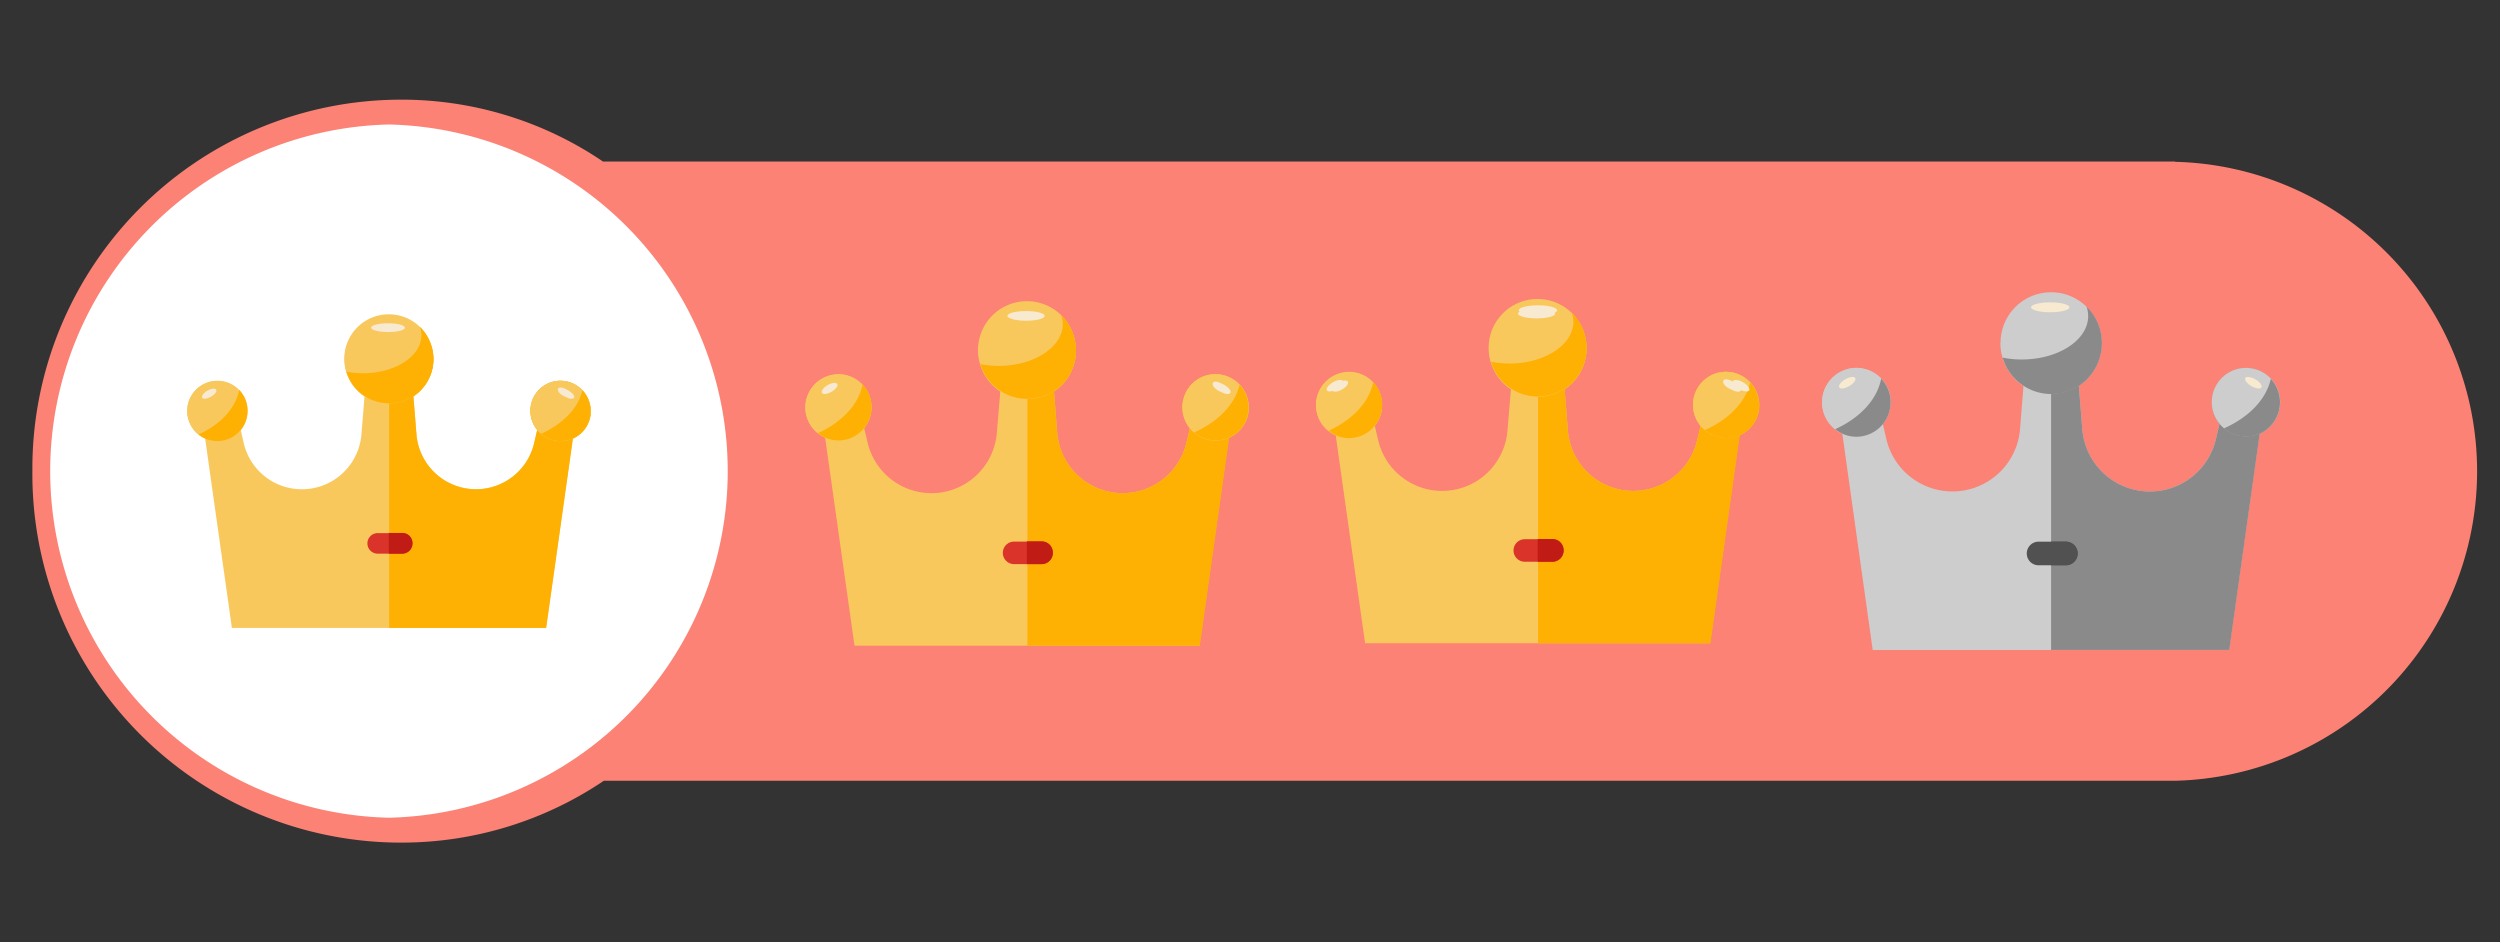 <?xml version="1.0" standalone="no"?><!DOCTYPE svg PUBLIC "-//W3C//DTD SVG 1.1//EN" "http://www.w3.org/Graphics/SVG/1.1/DTD/svg11.dtd"><svg t="1717696636923" class="icon" viewBox="0 0 2717 1024" version="1.1" xmlns="http://www.w3.org/2000/svg" p-id="9462" xmlns:xlink="http://www.w3.org/1999/xlink" width="530.664" height="200"><rect x="0" y="0" width="2717" height="1024" fill="#333333" stroke="none"/><path d="M2363.819 175.568H655.369A389.9 389.9 0 0 0 434.407 108.315 400.863 400.863 0 0 0 35.186 510.786v1.214A400.797 400.797 0 0 0 433.259 915.751h1.247a393.051 393.051 0 0 0 221.75-67.221h1707.564a336.432 336.432 0 0 0 0-672.667z" fill="#FB8275" p-id="9463"></path><path d="M422.722 135.295a376.804 376.804 0 0 1 0 753.41 376.804 376.804 0 0 1 0-753.41" fill="#FFFFFF" p-id="9464"></path><path d="M607.021 413.893a32.626 32.626 0 0 0-23.173 53.205l-3.282 14.311a64.923 64.923 0 0 1-128.008-9.847l-3.282-40.7a48.184 48.184 0 1 0-53.14 0l-3.282 40.7a64.923 64.923 0 0 1-128.008 9.847l-3.282-14.311a32.659 32.659 0 1 0-38.632 9.551l29.081 205.765h341.355l29.081-205.765A32.823 32.823 0 0 0 607.218 413.893z" fill="#F9C85D" p-id="9465"></path><path d="M203.5 446.617a32.823 32.823 0 1 0 32.823-32.823 32.823 32.823 0 0 0-32.823 32.823z" fill="#F9C85D" p-id="9466"></path><path d="M607.021 413.893a32.626 32.626 0 0 0-23.173 53.205l-3.282 14.311a64.923 64.923 0 0 1-128.008-9.847l-3.282-40.7a48.118 48.118 0 0 0-15.886-87.078 53.763 53.763 0 0 0-10.47-0.919v339.55h170.678l29.081-205.765a32.823 32.823 0 0 0 19.07-24.354 33.479 33.479 0 0 0-34.759-38.402z" fill="#FFB103" p-id="9467"></path><path d="M576.365 446.617a32.823 32.823 0 1 0 32.823-32.823 32.626 32.626 0 0 0-32.823 32.823zM374.178 389.998a48.413 48.413 0 1 0 48.413-48.413A48.315 48.315 0 0 0 374.178 389.998z" fill="#F9C85D" p-id="9468"></path><path d="M259.922 423.871c-3.906 20.022-20.317 37.319-44.048 48.216a31.772 31.772 0 0 0 20.219 7.287 32.823 32.823 0 0 0 32.823-32.823 31.477 31.477 0 0 0-8.993-22.68z m372.996 0.23c-4.53 19.694-21.335 36.86-44.967 47.297a32.494 32.494 0 0 0 53.829-24.781 33.282 33.282 0 0 0-8.862-22.516z m-176.487-68.927a31.28 31.28 0 0 1 1.575 9.092c0 22.746-28.392 41.389-63.38 41.389a94.529 94.529 0 0 1-18.151-1.805 48.381 48.381 0 0 0 94.726-13.884 50.317 50.317 0 0 0-14.77-34.759z" fill="#FFB103" p-id="9469"></path><path d="M219.715 432.307c1.149 1.805 5.219 1.346 9.551-1.149s6.827-5.908 5.678-7.713-5.219-1.379-9.551 1.116-6.565 5.908-5.678 7.746z m394.594-1.149c4.3 2.495 8.403 2.954 9.551 1.149s-1.608-5.252-5.711-7.746c-5.449-3.282-10.208-4.53-11.554-2.265s1.805 6.565 7.713 8.862z m-211.049-75.033c0 2.495 8.173 4.759 18.413 4.759s18.413-2.035 18.413-4.759-8.206-4.792-18.413-4.792-18.413 2.068-18.413 4.792z" fill="#F7EAD0" p-id="9470"></path><path d="M437.132 601.704h-27.276a11.16 11.16 0 0 1 0-22.287h27.276a11.193 11.193 0 0 1 11.127 11.16 11.028 11.028 0 0 1-11.127 11.127z" fill="#DA3329" p-id="9471"></path><path d="M437.132 579.188h-14.54v22.516h14.54a11.16 11.16 0 0 0 11.127-11.127 10.963 10.963 0 0 0-11.127-11.389z" fill="#C11B16" p-id="9472"></path><path d="M2438.72 400.042a37.352 37.352 0 0 0-26.553 60.656l-3.873 16.411a73.72 73.72 0 0 1-145.339-11.291l-3.676-46.313a55.076 55.076 0 0 0 22.976-57.801A54.42 54.42 0 1 0 2199.115 419.473l-3.676 46.313a73.752 73.752 0 0 1-145.371 11.324l-3.84-16.411a37.483 37.483 0 0 0-5.842-52.516 36.958 36.958 0 0 0-52.122 5.875 37.451 37.451 0 0 0 13.982 57.44l33.02 234.944h387.307l33.052-234.846a37.418 37.418 0 0 0-16.904-71.553z" fill="#CDCDCD" p-id="9473"></path><path d="M1980.353 437.197a37.221 37.221 0 1 0 37.221-37.451 37.352 37.352 0 0 0-37.221 37.451z" fill="#CDCDCD" p-id="9474"></path><path d="M2438.72 400.042a37.352 37.352 0 0 0-26.553 60.656l-3.873 16.411a73.72 73.72 0 0 1-145.339-11.291l-3.676-46.313a55.076 55.076 0 0 0 22.976-57.801 53.763 53.763 0 0 0-53.14-42.669v387.307h193.653l33.052-234.846a37.451 37.451 0 0 0-17.298-71.553z" fill="#8A8A8A" p-id="9475"></path><path d="M2403.764 437.197a37.155 37.155 0 1 0 37.155-37.385 37.254 37.254 0 0 0-37.155 37.385z m-229.758-64.398A55.109 55.109 0 1 0 2201.675 324.944a55.175 55.175 0 0 0-27.505 47.855z" fill="#CDCDCD" p-id="9476"></path><path d="M2044.488 411.432c-4.431 22.976-22.976 42.669-49.989 55.011a36.761 36.761 0 0 0 22.976 8.238 37.451 37.451 0 0 0 26.915-63.282zM2245.067 425.906a55.503 55.503 0 0 0 22.549-92.79 31.247 31.247 0 0 1 1.805 10.405c0 26.028-32.297 47.166-72.21 47.166a104.474 104.474 0 0 1-20.711-2.002A54.978 54.978 0 0 0 2245.067 425.906zM2467.933 411.727c-5.088 22.582-24.125 41.947-51.006 53.862a36.893 36.893 0 0 0 52.188-4.365 37.451 37.451 0 0 0-1.182-49.497z" fill="#8A8A8A" p-id="9477"></path><path d="M1998.897 420.983c0.755 1.313 3.282 1.575 6.171 0.656a22.155 22.155 0 0 0 8.698-5.055c2.298-2.232 3.282-4.398 2.495-5.711s-3.118-1.575-6.171-0.656a22.352 22.352 0 0 0-8.665 5.022c-2.33 2.232-3.282 4.398-2.527 5.711z m448.062-1.346a16.116 16.116 0 0 0 8.567 2.56c2.199-0.23 3.02-1.674 2.101-3.709a15.558 15.558 0 0 0-6.565-6.203 16.017 16.017 0 0 0-8.567-2.527c-2.199 0.23-3.02 1.641-2.101 3.676a15.558 15.558 0 0 0 6.565 6.203z m-239.605-85.667c0 2.987 9.354 5.383 20.875 5.383s20.842-2.396 20.842-5.383-9.322-5.35-20.842-5.35-20.875 2.396-20.875 5.35z" fill="#F7EAD0" p-id="9478"></path><path d="M2245.822 614.341h-30.952a12.834 12.834 0 0 1 0-25.634h30.952a12.834 12.834 0 0 1 0 25.634z" fill="#515151" p-id="9479"></path><path d="M2245.822 588.641h-16.641v25.7h16.641a12.866 12.866 0 0 0 0-25.7z" fill="#515151" p-id="9480"></path><path d="M1318.681 406.771a35.875 35.875 0 0 0-25.47 58.457l-3.742 15.722a71.291 71.291 0 0 1-140.481-10.733L1145.509 425.512a52.91 52.91 0 1 0-58.391 0l-3.742 44.704a71.291 71.291 0 0 1-140.481 10.733l-3.742-15.722a35.875 35.875 0 1 0-42.407 10.47l31.936 226.049h374.801l31.936-226.049a36.105 36.105 0 0 0-16.74-68.927z" fill="#F9C85D" p-id="9481"></path><path d="M875.281 442.744a35.941 35.941 0 1 0 35.941-36.105 36.105 36.105 0 0 0-35.941 36.105z" fill="#F9C85D" p-id="9482"></path><path d="M1318.681 406.771a35.875 35.875 0 0 0-25.47 58.457l-3.742 15.722a71.291 71.291 0 0 1-140.481-10.733L1145.509 425.512a52.844 52.844 0 0 0-17.462-95.678 58.851 58.851 0 0 0-11.488-0.985V701.748h187.417l31.904-226.049a36.105 36.105 0 0 0 20.974-26.718 36.827 36.827 0 0 0-38.206-42.21z" fill="#FFB103" p-id="9483"></path><path d="M1285.005 442.744a36.105 36.105 0 1 0 35.941-36.105 35.809 35.809 0 0 0-35.941 36.105z m-222.078-62.199A53.173 53.173 0 1 0 1115.969 327.34a53.041 53.041 0 0 0-53.041 53.205z" fill="#F9C85D" p-id="9484"></path><path d="M937.414 417.766c-4.234 21.958-22.451 40.963-48.413 52.943a35.055 35.055 0 0 0 22.221 8.009 36.105 36.105 0 0 0 35.908-36.105 34.431 34.431 0 0 0-9.715-24.847z m409.725 0.23c-4.989 21.729-23.468 40.47-49.398 51.958a35.711 35.711 0 0 0 59.081-27.21 36.696 36.696 0 0 0-9.683-24.748z m-193.883-75.689a34.103 34.103 0 0 1 1.74 9.847c0 24.978-31.181 45.459-69.617 45.459a102.046 102.046 0 0 1-19.956-2.002 53.14 53.14 0 0 0 104.048-15.23 55.175 55.175 0 0 0-16.214-38.074z" fill="#FFB103" p-id="9485"></path><path d="M893.235 426.989c1.247 2.002 5.744 1.51 10.503-1.247s7.484-6.565 6.236-8.468-5.744-1.51-10.503 1.247-7.221 6.466-6.236 8.468z m433.455-1.247c4.726 2.757 9.223 3.282 10.47 1.247s-1.74-5.744-6.236-8.468c-6.007-3.512-11.225-5.022-12.735-2.527s2.002 7.254 8.501 9.847z m-231.826-82.418c0 2.757 8.993 5.252 20.219 5.252s20.219-2.265 20.219-5.252-8.993-5.252-20.219-5.252-20.219 2.265-20.219 5.252z" fill="#F7EAD0" p-id="9486"></path><path d="M1132.052 613.094h-29.934a12.243 12.243 0 1 1 0-24.486h29.934a12.243 12.243 0 0 1 12.21 12.243 12.079 12.079 0 0 1-12.21 12.243z" fill="#DA3329" p-id="9487"></path><path d="M1132.052 588.345H1115.969v24.748h15.985a12.243 12.243 0 0 0 12.21-12.243 11.98 11.98 0 0 0-12.112-12.505z" fill="#C11B16" p-id="9488"></path><path d="M1873.646 404.211a35.875 35.875 0 0 0-25.47 58.588l-3.742 15.722a71.291 71.291 0 0 1-140.481-10.733l-3.479-44.704a52.91 52.91 0 1 0-58.391 0l-3.742 44.704a71.291 71.291 0 0 1-140.481 10.733l-3.742-15.722a35.842 35.842 0 1 0-42.44 10.503L1483.582 699.122h374.834l31.936-226.049a36.105 36.105 0 0 0-16.707-68.927z" fill="#F9C85D" p-id="9489"></path><path d="M1430.246 440.184a35.941 35.941 0 1 0 35.908-36.105 36.105 36.105 0 0 0-35.908 36.105z" fill="#F9C85D" p-id="9490"></path><path d="M1873.646 404.211a35.875 35.875 0 0 0-25.47 58.588l-3.742 15.722a71.291 71.291 0 0 1-140.481-10.733l-3.479-44.704a52.877 52.877 0 0 0-17.462-95.678 61.739 61.739 0 0 0-11.488-0.985V699.122h187.384l31.936-226.049a36.105 36.105 0 0 0 20.974-26.75 36.794 36.794 0 0 0-38.173-42.21z" fill="#FFB103" p-id="9491"></path><path d="M1839.97 440.184a35.941 35.941 0 1 0 35.908-36.105 35.777 35.777 0 0 0-35.908 36.105z m-222.111-62.363A53.173 53.173 0 1 0 1671.032 324.944a53.074 53.074 0 0 0-53.173 53.041z" fill="#F9C85D" p-id="9492"></path><path d="M1492.379 415.206c-4.267 21.991-22.483 40.963-48.413 52.943a34.858 34.858 0 0 0 22.188 8.009 36.105 36.105 0 0 0 35.941-36.105 34.431 34.431 0 0 0-9.715-24.847z m409.725 0.263c-5.022 21.729-23.468 40.47-49.431 51.958a35.744 35.744 0 0 0 59.081-27.243 36.564 36.564 0 0 0-9.65-24.715z m-193.883-75.689a34.07 34.07 0 0 1 1.74 9.847c0 24.978-31.214 45.459-69.617 45.459a102.046 102.046 0 0 1-19.956-2.002 53.14 53.14 0 0 0 104.048-15.23 55.47 55.47 0 0 0-16.214-38.074z" fill="#FFB103" p-id="9493"></path><path d="M1448.199 424.462c1.247 2.002 5.744 1.477 10.47-1.247s7.484-6.565 6.236-8.501-5.744-1.51-10.47 1.247-7.254 6.499-6.236 8.501z m433.259-1.247c4.759 2.724 9.223 3.282 10.47 1.247s-1.74-5.744-6.236-8.501c-5.974-3.512-11.225-4.989-12.702-2.495s1.969 7.254 8.468 9.847z m-231.793-82.45c0 2.757 8.961 5.252 20.186 5.252s20.219-2.232 20.219-5.252-8.993-5.252-20.219-5.252-20.022 2.265-20.022 5.252z" fill="#F7EAD0" p-id="9494"></path><path d="M1687.083 610.501h-29.934a12.243 12.243 0 0 1 0-24.486H1687.083a12.276 12.276 0 0 1 12.243 12.243A12.112 12.112 0 0 1 1687.083 610.501z" fill="#DA3329" p-id="9495"></path><path d="M1687.083 585.818h-15.952V610.501H1687.083a12.243 12.243 0 0 0 12.243-12.243 12.013 12.013 0 0 0-12.243-12.44z" fill="#C11B16" p-id="9496"></path><path d="M1442.094 424.2c0.755 1.313 3.118 1.575 6.203 0.689a22.746 22.746 0 0 0 8.665-5.088c2.298-2.199 3.282-4.398 2.527-5.678s-3.282-1.608-6.203-0.689a22.254 22.254 0 0 0-8.665 5.055c-2.298 2.199-3.282 4.398-2.527 5.678z m448.062-1.313a16.017 16.017 0 0 0 8.567 2.527c2.232-0.23 3.02-1.641 2.133-3.709a15.755 15.755 0 0 0-6.565-6.203 16.116 16.116 0 0 0-8.6-2.527c-2.199 0.23-2.987 1.641-2.101 3.676a15.788 15.788 0 0 0 6.565 6.236z m-239.605-85.667c0 2.954 9.322 5.35 20.842 5.35s20.875-2.396 20.875-5.35-9.354-5.383-20.875-5.383-20.777 2.396-20.777 5.383z" fill="#F7EAD0" p-id="9497"></path></svg>